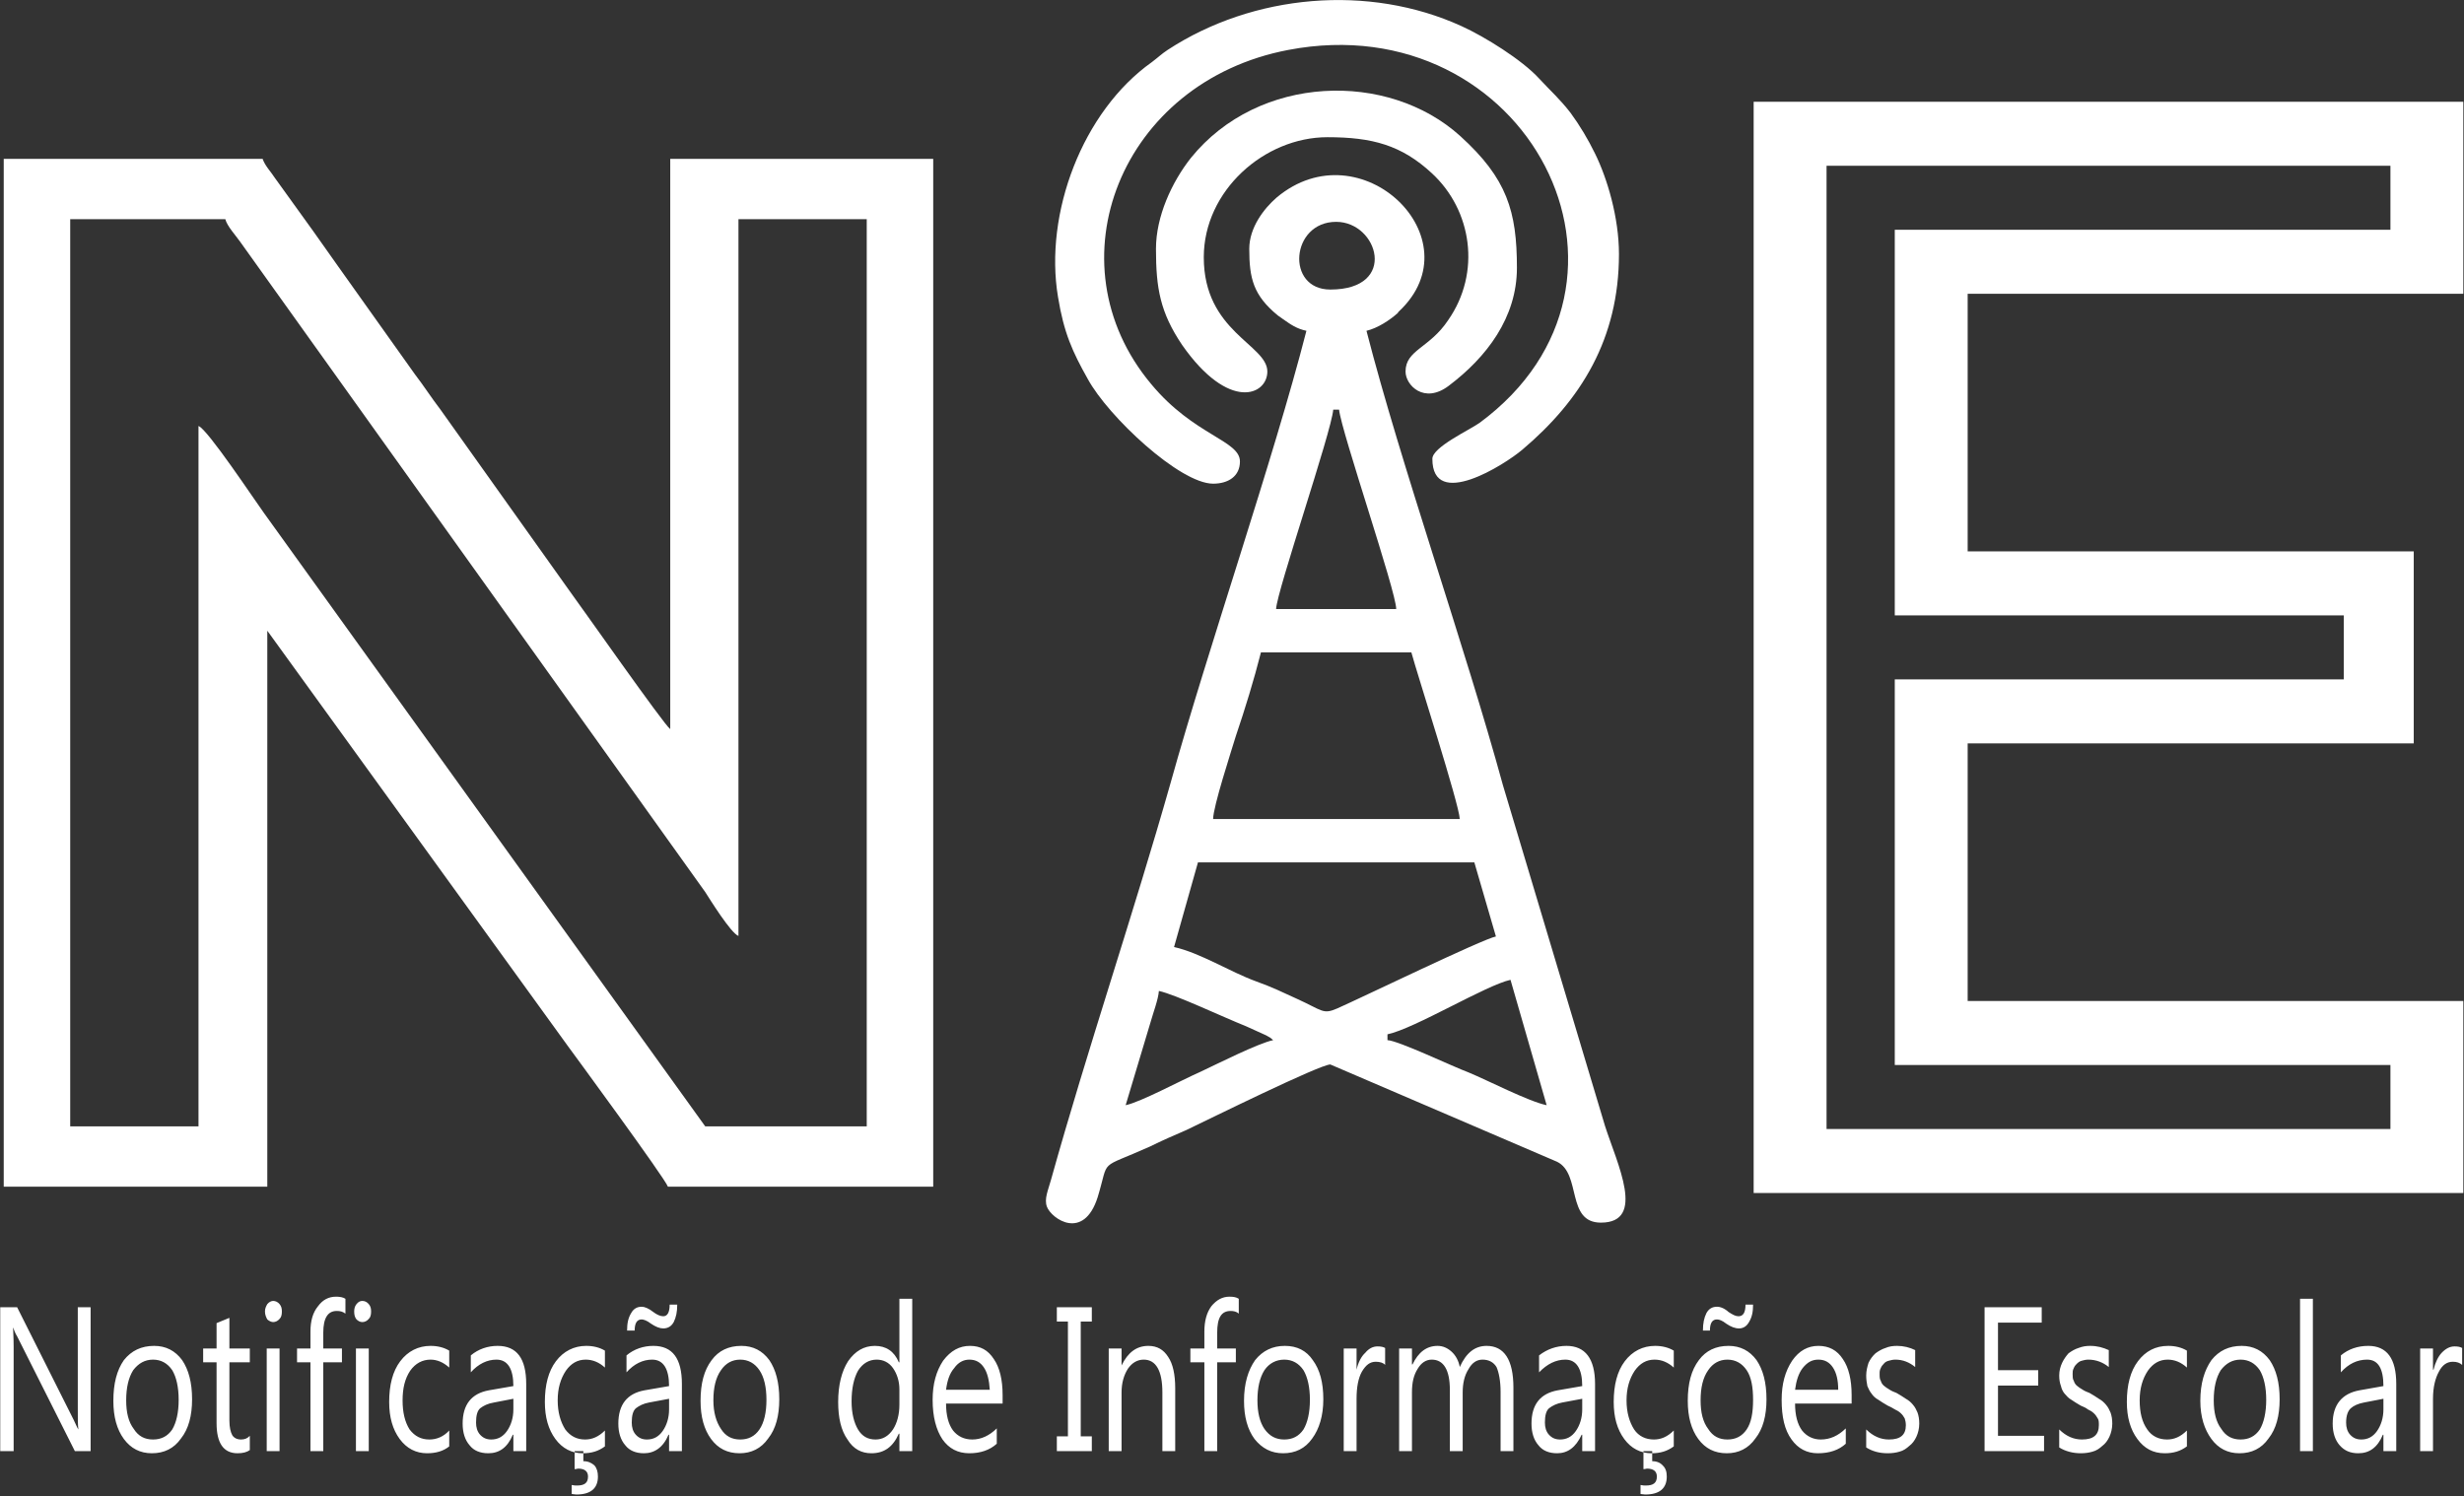 <svg width="1118" height="679" viewBox="0 0 1118 679" fill="none" xmlns="http://www.w3.org/2000/svg">
<rect x="0" y="0" width="1118" height="679" fill="#333333" stroke="none"/>
<path fill-rule="evenodd" clip-rule="evenodd" d="M41.116 658.494H33.973L7.779 606.407C6.986 605.207 6.456 603.767 5.927 602.327C5.927 603.767 6.192 606.647 6.192 611.208V658.494H0.106V593.206H7.779L33.443 644.332C34.502 646.492 35.031 647.932 35.56 648.652C35.295 646.732 35.295 643.612 35.295 639.051V593.206H41.116V658.494ZM68.897 659.454C63.605 659.454 59.372 657.293 56.197 652.973C53.022 648.652 51.435 642.892 51.435 635.691C51.435 627.77 53.022 621.769 56.197 617.209C59.637 612.888 64.135 610.728 69.955 610.728C75.247 610.728 79.48 612.888 82.655 617.209C85.566 621.529 87.153 627.29 87.153 634.971C87.153 642.412 85.566 648.412 82.126 652.733C78.951 657.293 74.453 659.454 68.897 659.454ZM69.426 616.969C65.722 616.969 62.812 618.649 60.431 621.769C58.314 625.13 57.255 629.69 57.255 635.451C57.255 640.971 58.314 645.292 60.695 648.412C62.812 651.773 65.722 653.213 69.426 653.213C73.13 653.213 76.041 651.773 78.157 648.652C80.009 645.532 81.068 640.971 81.068 635.211C81.068 629.45 80.009 624.889 78.157 621.769C76.041 618.649 73.13 616.969 69.426 616.969ZM113.346 658.014C112.023 658.974 110.171 659.454 107.79 659.454C101.44 659.454 98.265 654.893 98.265 645.772V618.169H92.18V611.928H98.265V600.406L104.086 598.006V611.928H113.346V618.169H104.086V644.572C104.086 647.692 104.615 649.853 105.409 651.293C106.203 652.493 107.526 653.213 109.378 653.213C110.965 653.213 112.288 652.733 113.346 651.533V658.014ZM123.929 599.926C123.136 599.926 122.077 599.446 121.284 598.726C120.754 597.766 120.225 596.566 120.225 595.126C120.225 593.686 120.754 592.726 121.284 591.765C122.077 590.805 123.136 590.325 123.929 590.325C124.988 590.325 126.046 590.805 126.84 591.765C127.634 592.726 127.898 593.686 127.898 595.126C127.898 596.566 127.634 597.766 126.84 598.486C126.046 599.446 124.988 599.926 123.929 599.926ZM126.84 658.494H121.019V611.928H126.84V658.494ZM156.737 596.086C155.414 595.126 154.356 594.886 152.769 594.886C148.8 594.886 146.683 598.006 146.683 604.727V611.928H155.15V618.169H146.683V658.494H140.862V618.169H134.777V611.928H140.862V604.247C140.862 599.446 141.921 595.606 144.302 592.726C146.419 589.845 149.064 588.405 152.504 588.405C154.091 588.405 155.679 588.645 156.737 589.365V596.086ZM164.41 599.926C163.352 599.926 162.558 599.446 161.764 598.726C160.97 597.766 160.706 596.566 160.706 595.126C160.706 593.926 160.97 592.726 161.764 591.765C162.558 590.805 163.352 590.325 164.41 590.325C165.468 590.325 166.527 590.805 167.32 591.765C168.114 592.726 168.379 593.686 168.379 595.126C168.379 596.566 168.114 597.766 167.32 598.486C166.527 599.446 165.468 599.926 164.41 599.926ZM167.32 658.494H161.5V611.928H167.32V658.494ZM203.832 656.333C201.186 658.494 197.747 659.454 193.778 659.454C188.751 659.454 184.518 657.293 181.343 652.973C178.168 648.652 176.581 643.132 176.581 636.171C176.581 628.49 178.168 622.249 181.608 617.689C185.047 613.128 189.81 610.728 195.366 610.728C198.541 610.728 201.451 611.448 203.832 612.888V620.569C201.186 618.169 198.276 616.969 195.366 616.969C191.662 616.969 188.487 618.649 186.105 622.009C183.724 625.61 182.666 629.93 182.666 635.451C182.666 640.971 183.724 645.292 185.841 648.652C188.222 651.773 191.132 653.213 194.837 653.213C198.012 653.213 201.186 652.013 203.832 649.132V656.333ZM238.757 658.494H232.936V651.053H232.671C230.29 656.813 226.586 659.454 221.559 659.454C217.855 659.454 214.945 658.254 213.093 655.853C210.976 653.453 209.918 650.093 209.918 646.012C209.918 637.371 213.886 632.33 221.824 630.89L232.936 628.97C232.936 621.049 230.29 616.969 225.263 616.969C221.03 616.969 217.061 618.889 213.622 622.729V615.048C217.061 612.168 221.294 610.728 225.792 610.728C234.523 610.728 238.757 616.488 238.757 628.01V658.494ZM232.936 634.731L224.205 636.411C221.294 636.891 219.442 637.851 217.855 639.051C216.532 640.251 216.003 642.412 216.003 645.532C216.003 647.692 216.532 649.613 217.855 651.053C219.178 652.493 220.765 653.213 222.882 653.213C225.792 653.213 228.174 652.013 230.026 649.372C231.878 646.732 232.936 643.372 232.936 639.531V634.731ZM274.475 656.333C271.564 658.494 268.39 659.454 264.421 659.454C259.394 659.454 255.161 657.293 251.986 652.973C248.811 648.652 247.223 643.132 247.223 636.171C247.223 628.49 248.811 622.249 252.25 617.689C255.69 613.128 260.452 610.728 266.008 610.728C269.183 610.728 272.094 611.448 274.475 612.888V620.569C271.829 618.169 268.919 616.969 265.744 616.969C262.04 616.969 259.129 618.649 256.748 622.009C254.367 625.61 253.044 629.93 253.044 635.451C253.044 640.971 254.367 645.292 256.483 648.652C258.865 651.773 261.775 653.213 265.479 653.213C268.654 653.213 271.564 652.013 274.475 649.132V656.333ZM271.3 670.015C271.3 675.296 268.125 678.176 261.51 678.176C260.717 678.176 259.923 677.936 259.394 677.936V673.855C260.452 674.096 261.246 674.096 261.775 674.096C265.215 674.096 266.802 672.895 266.802 670.015C266.802 667.615 265.215 666.415 262.304 666.415C262.04 666.415 261.51 666.655 260.717 666.655V658.494H264.685V663.054C266.802 663.054 268.39 663.774 269.712 664.974C270.771 666.175 271.3 667.855 271.3 670.015ZM309.399 658.494H303.579V651.053H303.314C300.933 656.813 296.964 659.454 292.202 659.454C288.498 659.454 285.587 658.254 283.735 655.853C281.618 653.453 280.56 650.093 280.56 646.012C280.56 637.371 284.529 632.33 292.466 630.89L303.579 628.97C303.579 621.049 300.933 616.969 295.906 616.969C291.672 616.969 287.704 618.889 284.264 622.729V615.048C287.704 612.168 291.937 610.728 296.435 610.728C305.166 610.728 309.399 616.488 309.399 628.01V658.494ZM303.579 634.731L294.583 636.411C291.937 636.891 290.085 637.851 288.498 639.051C287.175 640.251 286.645 642.412 286.645 645.532C286.645 647.692 287.175 649.613 288.498 651.053C289.82 652.493 291.408 653.213 293.525 653.213C296.435 653.213 298.816 652.013 300.668 649.372C302.52 646.732 303.579 643.372 303.579 639.531V634.731ZM307.283 592.005C307.283 595.366 306.753 597.766 305.695 599.926C304.637 601.847 303.049 602.807 300.933 602.807C299.345 602.807 297.493 602.087 295.377 600.647C293.525 599.206 291.937 598.726 291.143 598.726C289.027 598.726 287.968 600.406 287.968 603.767H284.529C284.529 600.406 285.058 598.006 286.381 595.846C287.439 593.926 289.027 592.966 291.143 592.966C292.466 592.966 294.318 593.686 296.435 595.366C298.022 596.566 299.61 597.286 300.933 597.286C302.785 597.286 303.843 595.606 303.843 592.005H307.283ZM335.593 659.454C330.036 659.454 325.803 657.293 322.628 652.973C319.453 648.652 317.866 642.892 317.866 635.691C317.866 627.77 319.453 621.769 322.893 617.209C326.068 612.888 330.566 610.728 336.386 610.728C341.678 610.728 345.911 612.888 349.086 617.209C351.996 621.529 353.584 627.29 353.584 634.971C353.584 642.412 351.996 648.412 348.557 652.733C345.382 657.293 340.884 659.454 335.593 659.454ZM335.857 616.969C332.153 616.969 329.243 618.649 327.126 621.769C324.745 625.13 323.687 629.69 323.687 635.451C323.687 640.971 325.009 645.292 327.126 648.412C329.243 651.773 332.153 653.213 335.857 653.213C339.561 653.213 342.472 651.773 344.588 648.652C346.705 645.532 347.763 640.971 347.763 635.211C347.763 629.45 346.705 624.889 344.588 621.769C342.472 618.649 339.561 616.969 335.857 616.969ZM413.908 658.494H408.087V650.573H407.823C405.177 656.573 401.208 659.454 395.387 659.454C390.89 659.454 387.185 657.533 384.54 653.213C381.629 649.132 380.306 643.372 380.306 636.171C380.306 628.49 381.894 622.249 384.804 617.689C387.979 613.128 391.948 610.728 396.975 610.728C402.002 610.728 405.706 613.128 407.823 618.169H408.087V589.365H413.908V658.494ZM408.087 637.371V630.41C408.087 626.81 407.029 623.449 405.177 620.809C403.325 618.169 400.679 616.969 397.769 616.969C394.329 616.969 391.419 618.649 389.302 622.009C387.45 625.37 386.392 629.93 386.392 635.931C386.392 641.211 387.45 645.532 389.302 648.652C391.154 651.773 393.8 653.213 397.239 653.213C400.414 653.213 403.06 651.773 405.177 648.652C407.029 645.772 408.087 641.932 408.087 637.371ZM454.918 636.891H429.254C429.254 642.172 430.312 646.252 432.428 649.132C434.545 651.773 437.455 653.213 441.16 653.213C445.128 653.213 448.832 651.533 452.272 648.172V655.133C449.097 658.014 444.864 659.454 439.837 659.454C434.545 659.454 430.576 657.293 427.666 653.213C424.756 648.892 423.168 642.892 423.168 635.211C423.168 628.01 424.756 622.249 427.931 617.449C431.37 612.888 435.339 610.728 440.101 610.728C444.864 610.728 448.303 612.648 450.949 616.728C453.595 620.569 454.918 626.09 454.918 633.05V636.891ZM449.097 630.65C448.832 626.33 448.039 622.969 446.451 620.569C444.864 618.169 442.747 616.969 439.837 616.969C437.191 616.969 434.81 618.169 432.958 620.809C430.841 623.209 429.783 626.57 429.254 630.65H449.097ZM495.398 593.206V599.686H490.371V651.773H495.398V658.494H479.524V651.773H484.551V599.686H479.524V593.206H495.398ZM533.233 658.494H527.412V631.85C527.412 622.009 524.502 616.969 518.946 616.969C516.035 616.969 513.654 618.409 511.802 621.049C509.95 623.929 508.892 627.53 508.892 631.85V658.494H503.071V611.928H508.892V619.609C511.802 613.608 515.771 610.728 521.062 610.728C525.031 610.728 527.941 612.408 530.058 615.768C532.175 618.889 533.233 623.689 533.233 629.93V658.494ZM562.072 596.086C561.014 595.126 559.691 594.886 558.368 594.886C554.135 594.886 552.283 598.006 552.283 604.727V611.928H560.749V618.169H552.283V658.494H546.462V618.169H540.112V611.928H546.462V604.247C546.462 599.446 547.52 595.606 549.637 592.726C552.018 589.845 554.664 588.405 557.839 588.405C559.691 588.405 561.014 588.645 562.072 589.365V596.086ZM582.18 659.454C576.889 659.454 572.655 657.293 569.216 652.973C566.041 648.652 564.453 642.892 564.453 635.691C564.453 627.77 566.305 621.769 569.48 617.209C572.92 612.888 577.418 610.728 582.974 610.728C588.53 610.728 592.763 612.888 595.674 617.209C598.849 621.529 600.436 627.29 600.436 634.971C600.436 642.412 598.584 648.412 595.409 652.733C592.234 657.293 587.736 659.454 582.18 659.454ZM582.709 616.969C579.005 616.969 575.83 618.649 573.714 621.769C571.597 625.13 570.539 629.69 570.539 635.451C570.539 640.971 571.597 645.292 573.714 648.412C576.095 651.773 579.005 653.213 582.709 653.213C586.413 653.213 589.324 651.773 591.44 648.652C593.292 645.532 594.351 640.971 594.351 635.211C594.351 629.45 593.292 624.889 591.44 621.769C589.324 618.649 586.413 616.969 582.709 616.969ZM628.481 619.369C627.688 618.409 626.1 617.929 624.248 617.929C621.602 617.929 619.75 619.369 617.898 622.489C616.311 625.37 615.517 629.45 615.517 634.731V658.494H609.696V611.928H615.517V621.529C616.311 618.169 617.634 615.528 619.486 613.848C621.073 611.928 622.925 610.968 625.042 610.968C626.629 610.968 627.688 611.208 628.481 611.688V619.369ZM686.689 658.494H680.868V631.61C680.868 626.57 680.074 622.729 679.016 620.329C677.693 618.169 675.577 616.969 672.666 616.969C670.02 616.969 667.904 618.409 666.316 621.289C664.464 624.169 663.67 627.77 663.67 631.85V658.494H657.85V630.65C657.85 621.529 654.939 616.969 649.648 616.969C647.002 616.969 644.885 618.409 643.298 621.049C641.446 623.929 640.652 627.29 640.652 631.85V658.494H634.831V611.928H640.652V619.129H640.917C643.562 613.608 647.267 610.728 652.294 610.728C654.675 610.728 656.791 611.688 658.643 613.368C660.496 615.048 661.818 617.449 662.348 620.329C665.258 613.848 669.227 610.728 674.518 610.728C682.456 610.728 686.689 616.969 686.689 629.69V658.494ZM723.73 658.494H717.909V651.053H717.645C714.999 656.813 711.295 659.454 706.532 659.454C702.828 659.454 699.918 658.254 698.066 655.853C695.949 653.453 694.891 650.093 694.891 646.012C694.891 637.371 698.86 632.33 706.797 630.89L717.909 628.97C717.909 621.049 715.263 616.969 710.236 616.969C706.003 616.969 702.034 618.889 698.33 622.729V615.048C702.034 612.168 706.268 610.728 710.766 610.728C719.232 610.728 723.73 616.488 723.73 628.01V658.494ZM717.909 634.731L708.914 636.411C706.268 636.891 704.416 637.851 702.828 639.051C701.505 640.251 700.976 642.412 700.976 645.532C700.976 647.692 701.505 649.613 702.828 651.053C704.151 652.493 705.739 653.213 707.855 653.213C710.766 653.213 713.147 652.013 714.999 649.372C716.851 646.732 717.909 643.372 717.909 639.531V634.731ZM759.448 656.333C756.538 658.494 753.363 659.454 749.394 659.454C744.367 659.454 740.134 657.293 736.959 652.973C733.784 648.652 732.196 643.132 732.196 636.171C732.196 628.49 733.784 622.249 737.223 617.689C740.663 613.128 745.425 610.728 750.982 610.728C754.157 610.728 757.067 611.448 759.448 612.888V620.569C756.802 618.169 753.892 616.969 750.717 616.969C747.013 616.969 744.103 618.649 741.721 622.009C739.34 625.61 738.017 629.93 738.017 635.451C738.017 640.971 739.34 645.292 741.457 648.652C743.573 651.773 746.748 653.213 750.452 653.213C753.627 653.213 756.538 652.013 759.448 649.132V656.333ZM756.273 670.015C756.273 675.296 753.098 678.176 746.484 678.176C745.69 678.176 744.896 677.936 744.367 677.936V673.855C745.425 674.096 746.219 674.096 746.748 674.096C750.188 674.096 751.775 672.895 751.775 670.015C751.775 667.615 750.188 666.415 747.277 666.415C747.013 666.415 746.484 666.655 745.69 666.655V658.494H749.659V663.054C751.775 663.054 753.363 663.774 754.421 664.974C755.744 666.175 756.273 667.855 756.273 670.015ZM783.525 659.454C777.969 659.454 773.735 657.293 770.56 652.973C767.385 648.652 765.798 642.892 765.798 635.691C765.798 627.77 767.385 621.769 770.825 617.209C774 612.888 778.498 610.728 784.319 610.728C789.61 610.728 793.843 612.888 797.018 617.209C799.929 621.529 801.516 627.29 801.516 634.971C801.516 642.412 799.929 648.412 796.489 652.733C793.314 657.293 788.816 659.454 783.525 659.454ZM783.789 616.969C780.085 616.969 777.175 618.649 775.058 621.769C772.677 625.13 771.619 629.69 771.619 635.451C771.619 640.971 772.677 645.292 775.058 648.412C777.175 651.773 780.085 653.213 783.789 653.213C787.493 653.213 790.404 651.773 792.52 648.652C794.637 645.532 795.431 640.971 795.431 635.211C795.431 629.45 794.637 624.889 792.52 621.769C790.404 618.649 787.493 616.969 783.789 616.969ZM795.431 592.005C795.431 595.366 794.902 597.766 793.579 599.926C792.52 601.847 790.933 602.807 789.081 602.807C787.229 602.807 785.377 602.087 783.26 600.647C781.408 599.206 780.085 598.726 779.027 598.726C776.91 598.726 775.852 600.406 775.852 603.767H772.677C772.677 600.406 773.206 598.006 774.265 595.846C775.323 593.926 776.91 592.966 779.027 592.966C780.614 592.966 782.466 593.686 784.319 595.366C786.171 596.566 787.493 597.286 788.816 597.286C790.933 597.286 791.991 595.606 791.991 592.005H795.431ZM840.145 636.891H814.481C814.481 642.172 815.539 646.252 817.655 649.132C819.772 651.773 822.682 653.213 826.122 653.213C830.355 653.213 834.059 651.533 837.499 648.172V655.133C834.324 658.014 830.091 659.454 824.799 659.454C819.772 659.454 815.803 657.293 812.893 653.213C809.718 648.892 808.395 642.892 808.395 635.211C808.395 628.01 809.983 622.249 813.158 617.449C816.333 612.888 820.301 610.728 825.064 610.728C829.826 610.728 833.53 612.648 836.176 616.728C838.822 620.569 840.145 626.09 840.145 633.05V636.891ZM834.059 630.65C834.059 626.33 833.266 622.969 831.678 620.569C830.091 618.169 827.974 616.969 825.064 616.969C822.153 616.969 820.037 618.169 817.92 620.809C816.068 623.209 815.01 626.57 814.481 630.65H834.059ZM846.759 656.813V648.652C849.934 651.773 853.374 653.213 857.078 653.213C862.369 653.213 864.751 651.053 864.751 646.732C864.751 645.532 864.486 644.332 864.221 643.612C863.692 642.652 863.163 641.932 862.369 641.211C861.576 640.491 860.782 640.011 859.724 639.531C858.665 638.811 857.607 638.331 856.549 637.851C854.961 636.891 853.638 636.171 852.315 635.211C850.992 634.491 849.934 633.531 849.14 632.33C848.347 631.37 847.817 630.17 847.288 628.97C847.024 627.53 846.759 626.09 846.759 624.169C846.759 622.009 847.288 620.089 847.817 618.409C848.611 616.728 849.67 615.288 850.992 614.088C852.315 613.128 853.903 612.168 855.49 611.688C857.078 610.968 858.93 610.728 860.782 610.728C863.692 610.728 866.603 611.448 868.984 612.648V620.329C866.338 618.169 863.428 616.969 859.988 616.969C858.93 616.969 857.871 617.209 857.078 617.449C856.019 617.689 855.226 618.169 854.697 618.889C854.167 619.369 853.638 620.089 853.374 620.809C852.844 621.769 852.844 622.489 852.844 623.449C852.844 624.649 852.844 625.85 853.374 626.57C853.638 627.53 854.167 628.25 854.697 628.73C855.49 629.45 856.284 629.93 857.078 630.41C858.136 631.13 859.194 631.61 860.517 632.09C862.105 633.05 863.428 633.771 864.751 634.731C866.073 635.451 867.132 636.411 867.925 637.371C868.984 638.571 869.513 639.771 870.042 640.971C870.571 642.412 870.836 644.092 870.836 646.012C870.836 648.172 870.307 650.333 869.513 652.013C868.719 653.693 867.661 655.133 866.338 656.093C865.015 657.293 863.692 658.254 861.84 658.734C860.253 659.214 858.401 659.454 856.549 659.454C852.58 659.454 849.405 658.494 846.759 656.813ZM927.456 658.494H900.469V593.206H926.397V600.166H906.554V621.769H924.81V628.73H906.554V651.533H927.456V658.494ZM934.335 656.813V648.652C937.51 651.773 940.949 653.213 944.653 653.213C949.945 653.213 952.326 651.053 952.326 646.732C952.326 645.532 952.326 644.332 951.797 643.612C951.268 642.652 950.739 641.932 949.945 641.211C949.151 640.491 948.357 640.011 947.299 639.531C946.505 638.811 945.183 638.331 944.124 637.851C942.537 636.891 941.214 636.171 939.891 635.211C938.568 634.491 937.774 633.531 936.716 632.33C935.922 631.37 935.393 630.17 935.129 628.97C934.599 627.53 934.335 626.09 934.335 624.169C934.335 622.009 934.864 620.089 935.658 618.409C936.451 616.728 937.51 615.288 938.568 614.088C939.891 613.128 941.478 612.168 943.066 611.688C944.918 610.968 946.505 610.728 948.357 610.728C951.532 610.728 954.178 611.448 956.824 612.648V620.329C954.178 618.169 951.003 616.969 947.564 616.969C946.505 616.969 945.447 617.209 944.653 617.449C943.595 617.689 943.066 618.169 942.272 618.889C941.743 619.369 941.214 620.089 940.949 620.809C940.42 621.769 940.42 622.489 940.42 623.449C940.42 624.649 940.42 625.85 940.949 626.57C941.214 627.53 941.743 628.25 942.272 628.73C943.066 629.45 943.86 629.93 944.653 630.41C945.712 631.13 946.77 631.61 948.093 632.09C949.68 633.05 951.003 633.771 952.326 634.731C953.649 635.451 954.707 636.411 955.501 637.371C956.559 638.571 957.089 639.771 957.618 640.971C958.147 642.412 958.411 644.092 958.411 646.012C958.411 648.172 957.882 650.333 957.089 652.013C956.295 653.693 955.237 655.133 953.914 656.093C952.591 657.293 951.268 658.254 949.416 658.734C947.828 659.214 945.976 659.454 944.124 659.454C940.42 659.454 936.981 658.494 934.335 656.813ZM992.278 656.333C989.367 658.494 986.192 659.454 982.224 659.454C976.932 659.454 972.963 657.293 969.788 652.973C966.613 648.652 965.026 643.132 965.026 636.171C965.026 628.49 966.613 622.249 970.053 617.689C973.492 613.128 977.99 610.728 983.811 610.728C986.986 610.728 989.896 611.448 992.278 612.888V620.569C989.632 618.169 986.721 616.969 983.546 616.969C979.842 616.969 976.932 618.649 974.551 622.009C972.17 625.61 970.847 629.93 970.847 635.451C970.847 640.971 971.905 645.292 974.286 648.652C976.403 651.773 979.578 653.213 983.282 653.213C986.457 653.213 989.367 652.013 992.278 649.132V656.333ZM1016.09 659.454C1010.8 659.454 1006.56 657.293 1003.39 652.973C1000.21 648.652 998.363 642.892 998.363 635.691C998.363 627.77 1000.21 621.769 1003.39 617.209C1006.83 612.888 1011.33 610.728 1017.15 610.728C1022.44 610.728 1026.67 612.888 1029.85 617.209C1032.76 621.529 1034.35 627.29 1034.35 634.971C1034.35 642.412 1032.76 648.412 1029.32 652.733C1026.14 657.293 1021.65 659.454 1016.09 659.454ZM1016.62 616.969C1012.91 616.969 1010 618.649 1007.62 621.769C1005.51 625.13 1004.45 629.69 1004.45 635.451C1004.45 640.971 1005.51 645.292 1007.89 648.412C1010 651.773 1012.91 653.213 1016.62 653.213C1020.32 653.213 1023.23 651.773 1025.35 648.652C1027.2 645.532 1028.26 640.971 1028.26 635.211C1028.26 629.45 1027.2 624.889 1025.35 621.769C1023.23 618.649 1020.32 616.969 1016.62 616.969ZM1049.43 658.494H1043.61V589.365H1049.43V658.494ZM1087.26 658.494H1081.44V651.053H1081.18C1078.79 656.813 1075.09 659.454 1070.06 659.454C1066.36 659.454 1063.71 658.254 1061.6 655.853C1059.48 653.453 1058.42 650.093 1058.42 646.012C1058.42 637.371 1062.66 632.33 1070.59 630.89L1081.44 628.97C1081.44 621.049 1079.06 616.969 1074.03 616.969C1069.53 616.969 1065.57 618.889 1062.13 622.729V615.048C1065.57 612.168 1069.8 610.728 1074.56 610.728C1083.03 610.728 1087.26 616.488 1087.26 628.01V658.494ZM1081.44 634.731L1072.71 636.411C1070.06 636.891 1067.95 637.851 1066.62 639.051C1065.3 640.251 1064.51 642.412 1064.51 645.532C1064.51 647.692 1065.04 649.613 1066.36 651.053C1067.68 652.493 1069.27 653.213 1071.39 653.213C1074.3 653.213 1076.68 652.013 1078.53 649.372C1080.38 646.732 1081.44 643.372 1081.44 639.531V634.731ZM1117.16 619.369C1116.1 618.409 1114.78 617.929 1112.93 617.929C1110.28 617.929 1108.16 619.369 1106.58 622.489C1104.99 625.37 1103.93 629.45 1103.93 634.731V658.494H1098.11V611.928H1103.93V621.529H1104.19C1104.99 618.169 1106.31 615.528 1107.9 613.848C1109.75 611.928 1111.6 610.968 1113.72 610.968C1115.31 610.968 1116.37 611.208 1117.16 611.688V619.369Z" fill="white"/>
<path fill-rule="evenodd" clip-rule="evenodd" d="M629.541 469.35C641.976 466.71 674.254 447.028 685.367 444.627L701.771 501.514C693.569 499.834 675.048 490.233 666.317 486.633C659.173 483.992 634.568 472.231 629.541 471.991V469.35ZM510.745 501.514L522.121 463.59C523.18 459.749 525.561 453.509 525.826 449.668C533.498 451.348 554.136 461.189 565.512 465.75L574.508 469.831C577.154 471.271 575.831 470.551 577.683 471.991C570.804 473.431 552.283 482.792 544.611 486.393C535.88 490.233 517.624 500.074 510.745 501.514ZM532.705 429.746L543.552 391.341H668.963L678.752 424.945C672.667 426.145 618.164 452.548 606.787 457.589C600.172 460.469 600.172 458.549 588.531 453.269C582.181 450.388 577.418 447.988 570.01 445.348C558.104 441.027 544.611 432.386 532.705 429.746ZM572.127 296.049H640.388C643.034 305.891 662.084 364.938 662.348 371.659H550.431C550.431 366.138 558.633 340.935 560.75 333.974C564.983 321.492 568.952 308.531 572.127 296.049ZM604.935 185.876H607.58C608.639 195.957 633.509 268.446 633.509 276.367H579.006C579.271 268.446 604.141 195.957 604.935 185.876ZM606.258 100.665C625.307 100.665 634.568 131.389 603.612 131.389C583.239 131.389 585.62 100.665 606.258 100.665ZM566.835 112.907C566.835 126.349 568.687 134.03 579.8 143.151C580.593 143.631 581.387 144.351 582.181 144.831C585.62 147.231 588.266 149.151 592.764 150.111C577.683 208.919 548.315 293.649 531.117 355.337C514.449 414.144 493.282 476.551 476.878 535.359C475.556 540.159 473.704 544 475.026 547.6C477.143 553.121 491.695 563.202 498.045 543.28C503.601 525.037 497.78 531.038 521.857 520.237C527.148 517.596 532.705 515.196 538.261 512.796C548.315 507.995 598.849 483.032 603.612 483.032L706.533 527.198C717.645 532.718 710.502 554.801 726.376 554.801C747.014 554.801 733.785 528.158 728.228 510.876L681.927 356.297C664.73 293.409 635.626 210.839 620.016 150.111C625.043 148.911 630.599 145.311 634.303 141.95C634.303 141.71 634.568 141.47 634.832 141.23C669.757 108.346 617.37 57.7 579.271 89.624C573.45 94.665 566.835 103.306 566.835 112.907Z" fill="white"/>
<path fill-rule="evenodd" clip-rule="evenodd" d="M550.431 219.48C557.31 219.48 562.602 216.12 562.602 209.399C562.602 199.798 541.7 197.637 522.386 174.355C476.084 119.148 508.628 37.058 584.562 22.656C692.774 2.013 758.126 127.789 671.344 191.877C666.581 195.237 649.913 202.918 649.913 208.199C649.913 231.722 682.721 210.839 690.658 204.118C717.38 181.555 734.578 153.712 734.578 115.307C734.578 98.745 729.286 80.983 723.73 69.702C720.555 63.221 716.851 56.98 712.618 51.219C707.591 44.739 703.887 41.618 698.331 35.618C690.658 27.216 673.725 16.655 663.142 11.855C621.074 -7.348 568.687 -2.787 529.794 22.656C526.883 24.576 525.825 25.776 522.65 28.177C491.165 50.499 473.703 96.825 480.053 134.75C482.699 151.072 486.667 159.713 493.547 171.954C502.807 188.996 535.35 219.48 550.431 219.48Z" fill="white"/>
<path fill-rule="evenodd" clip-rule="evenodd" d="M524.503 112.907C524.503 130.669 526.355 141.71 536.409 156.592C557.575 186.836 575.038 179.395 575.038 168.594C575.038 156.352 546.198 150.591 546.198 116.747C546.198 86.504 573.715 62.261 602.289 62.261C622.662 62.261 635.891 65.861 649.649 78.583C667.905 95.385 672.138 123.708 657.057 145.311C648.59 158.032 637.743 158.752 637.743 168.594C637.743 174.834 646.209 183.475 657.322 175.074C674.519 162.113 688.277 144.111 688.277 121.548C688.277 95.865 683.779 80.983 662.613 61.781C629.805 32.017 571.069 33.697 540.378 71.622C531.647 82.663 524.503 98.265 524.503 112.907Z" fill="white"/>
<path fill-rule="evenodd" clip-rule="evenodd" d="M90.064 511.116H31.856V99.465H102.234C103.028 102.586 106.997 106.906 108.849 109.547L319.983 404.783C321.835 407.663 331.624 423.505 335.064 424.705V99.465H393.271V511.116H319.983L119.697 232.682C115.992 227.641 94.032 194.517 90.064 193.317V511.116ZM1.694 538.479H121.284V286.208L257.807 474.871C259.394 477.032 301.727 534.639 303.05 538.479H423.433V72.102H304.108V330.854C301.462 329.173 263.628 275.167 257.278 266.526L199.864 185.876C195.631 180.355 192.456 175.315 188.223 169.794L153.563 121.068C149.594 115.547 146.154 110.507 142.186 104.986L124.724 80.743C122.872 77.863 120.226 75.222 119.167 72.102H1.694V538.479Z" fill="white"/>
<path fill-rule="evenodd" clip-rule="evenodd" d="M859.723 279.247H1063.45V308.291H859.723V483.272H1084.62V512.316H828.768V75.222H1084.62V104.266H859.723V279.247ZM795.695 541.359H1117.69V454.229H892.796V337.334H1095.2V250.204H892.796V133.309H1117.69V46.179H795.695V541.359Z" fill="white"/>
</svg>
